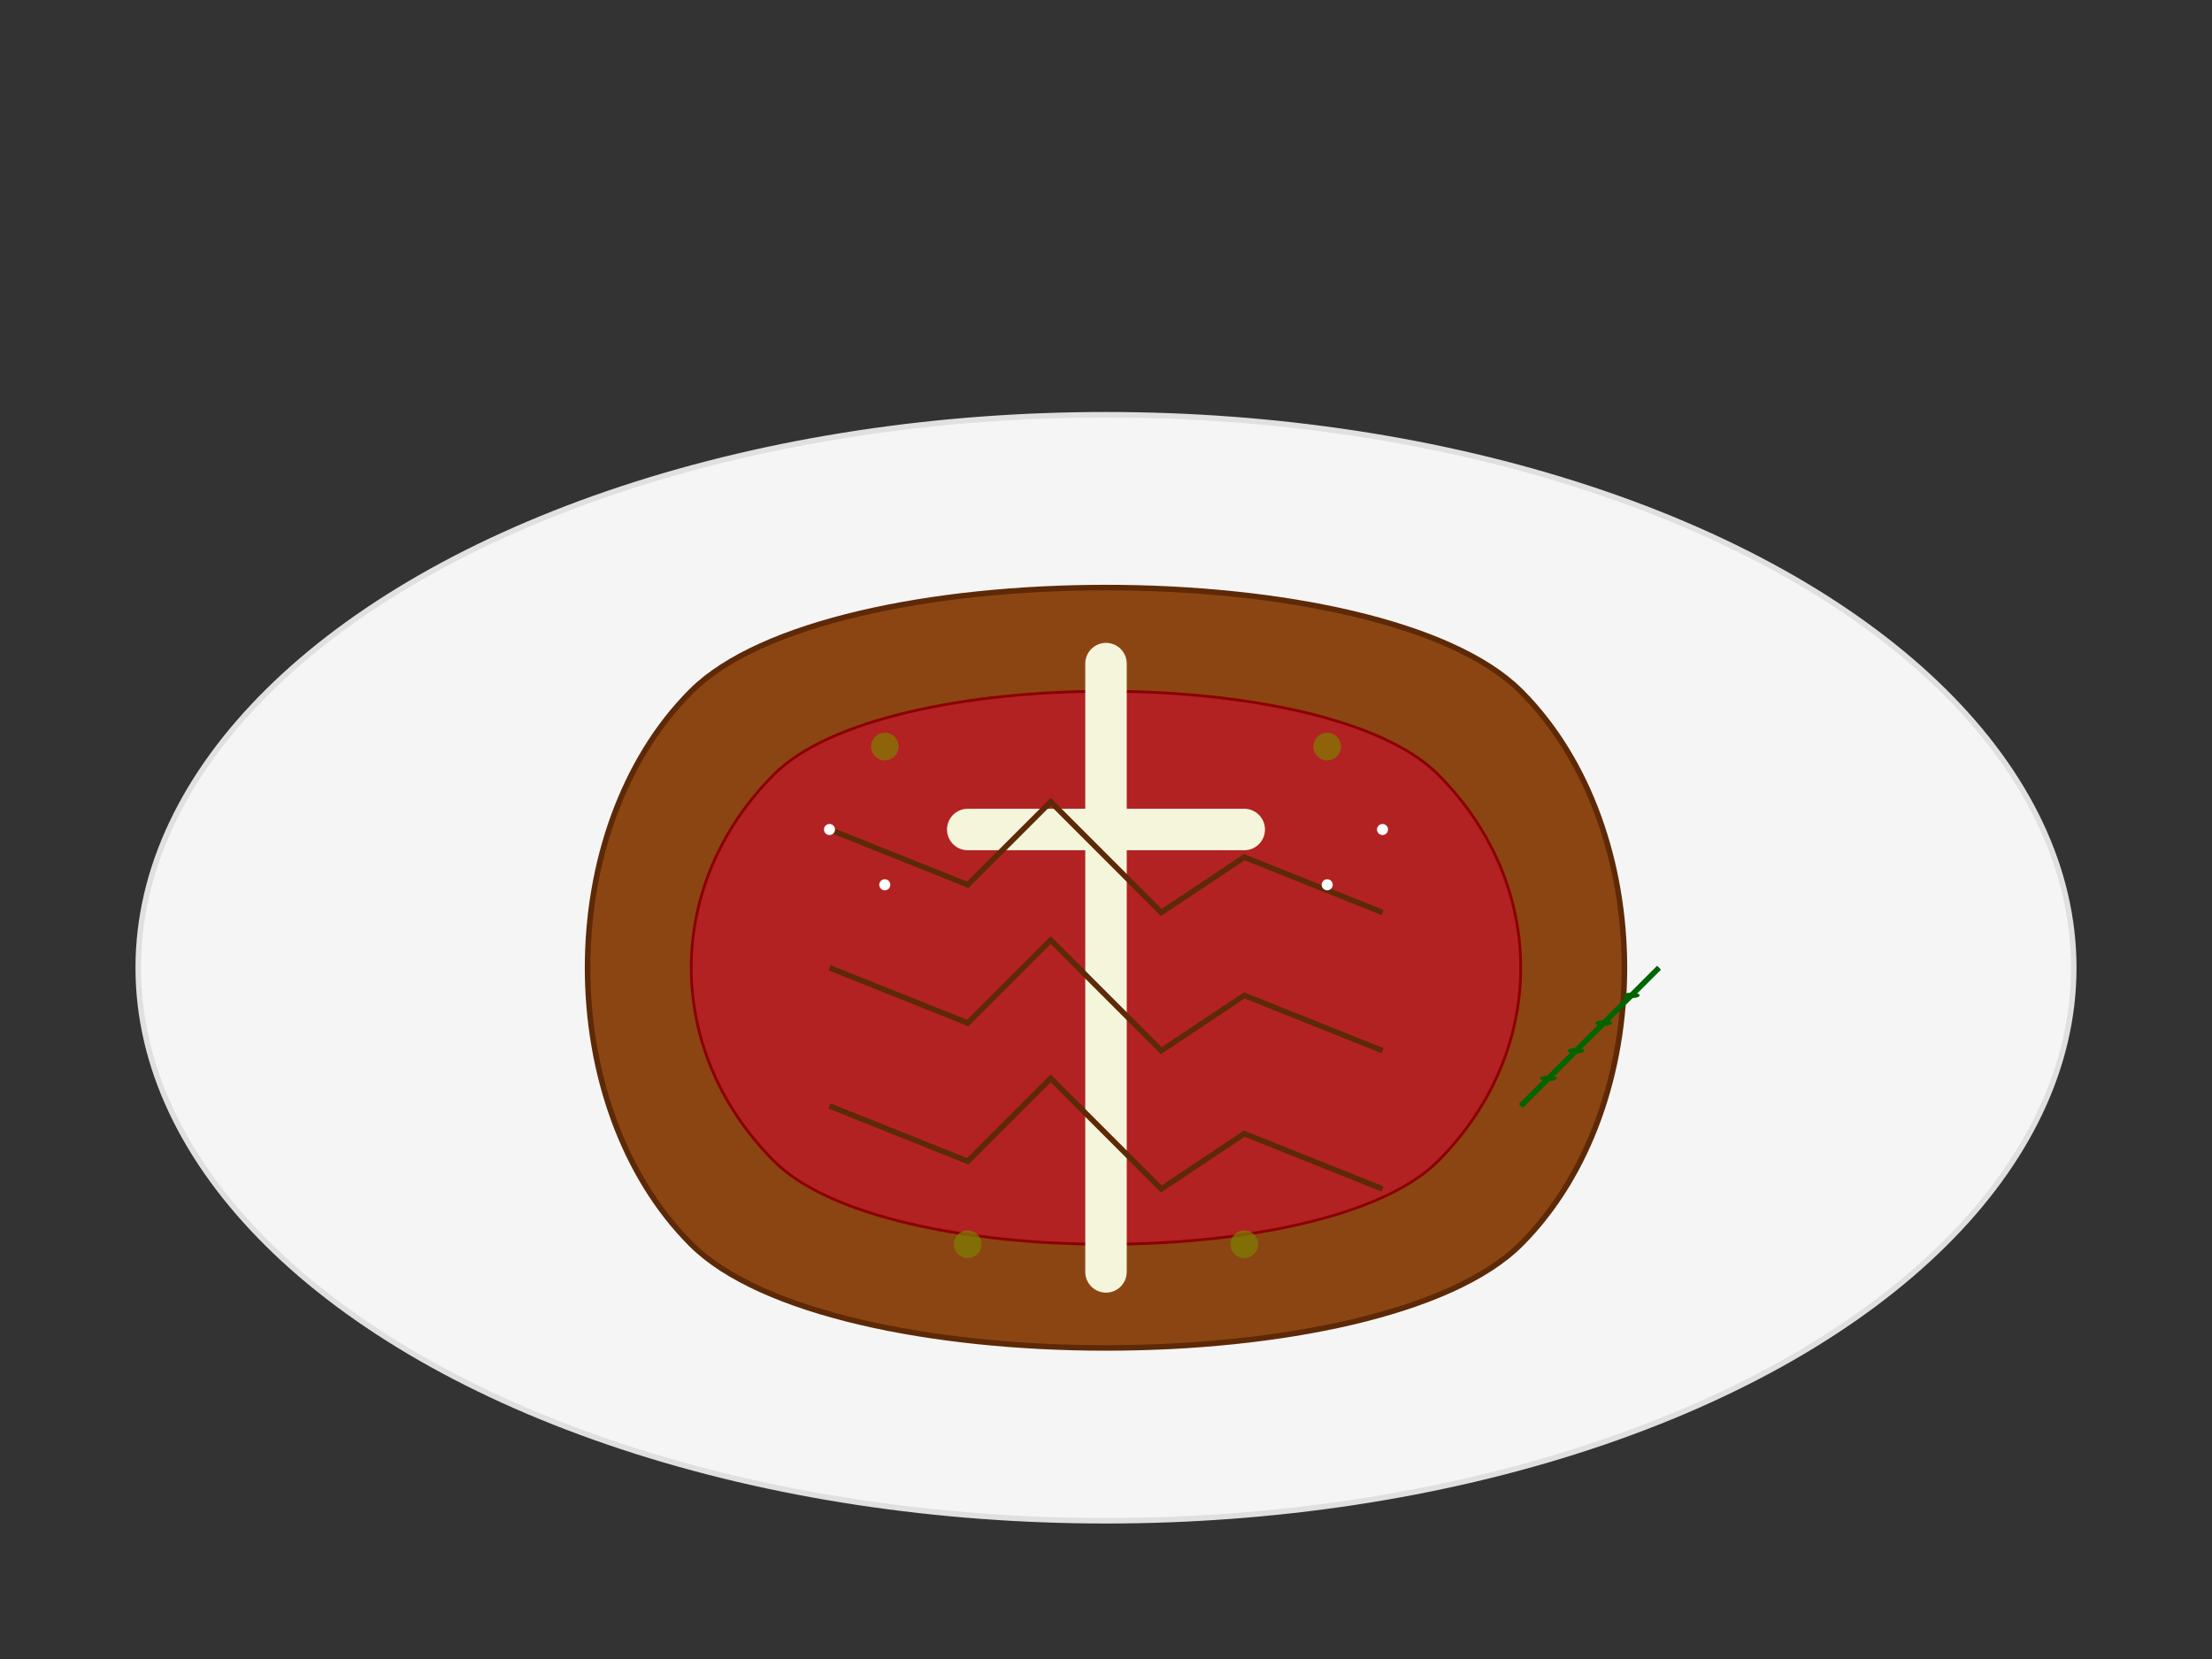 <svg xmlns="http://www.w3.org/2000/svg" viewBox="0 0 800 600" width="800" height="600">
  <rect x="0" y="0" width="800" height="600" fill="#333333" stroke="none"/>
  <!-- Sfondo del piatto -->
  <ellipse cx="400" cy="350" rx="350" ry="200" fill="#f5f5f5" stroke="#e0e0e0" stroke-width="2"/>
  
  <!-- Bistecca alla fiorentina -->
  <path d="M250 250 C300 200, 500 200, 550 250 C600 300, 600 400, 550 450 C500 500, 300 500, 250 450 C200 400, 200 300, 250 250 Z" fill="#8B4513" stroke="#5D2906" stroke-width="2"/>
  
  <!-- Parte interna della bistecca (al sangue) -->
  <path d="M280 280 C320 240, 480 240, 520 280 C560 320, 560 380, 520 420 C480 460, 320 460, 280 420 C240 380, 240 320, 280 280 Z" fill="#B22222" stroke="#8B0000" stroke-width="1"/>
  
  <!-- Osso a T caratteristico -->
  <path d="M400 240 L400 460" stroke="#F5F5DC" stroke-width="15" stroke-linecap="round"/>
  <path d="M350 300 L450 300" stroke="#F5F5DC" stroke-width="15" stroke-linecap="round"/>
  
  <!-- Dettagli della cottura -->
  <path d="M300 300 L350 320 L380 290 L420 330 L450 310 L500 330" stroke="#5D2906" stroke-width="2" fill="none"/>
  <path d="M300 350 L350 370 L380 340 L420 380 L450 360 L500 380" stroke="#5D2906" stroke-width="2" fill="none"/>
  <path d="M300 400 L350 420 L380 390 L420 430 L450 410 L500 430" stroke="#5D2906" stroke-width="2" fill="none"/>
  
  <!-- Gocce di olio d'oliva -->
  <circle cx="320" cy="270" r="5" fill="#808000" opacity="0.7"/>
  <circle cx="480" cy="270" r="5" fill="#808000" opacity="0.7"/>
  <circle cx="350" cy="450" r="5" fill="#808000" opacity="0.7"/>
  <circle cx="450" cy="450" r="5" fill="#808000" opacity="0.7"/>
  
  <!-- Rametto di rosmarino -->
  <line x1="550" y1="400" x2="600" y2="350" stroke="#006400" stroke-width="2"/>
  <line x1="560" y1="390" x2="580" y2="370" stroke="#006400" stroke-width="1"/>
  <line x1="570" y1="380" x2="590" y2="360" stroke="#006400" stroke-width="1"/>
  <line x1="580" y1="370" x2="600" y2="350" stroke="#006400" stroke-width="1"/>
  <ellipse cx="560" cy="390" rx="3" ry="1" fill="#006400"/>
  <ellipse cx="570" cy="380" rx="3" ry="1" fill="#006400"/>
  <ellipse cx="580" cy="370" rx="3" ry="1" fill="#006400"/>
  <ellipse cx="590" cy="360" rx="3" ry="1" fill="#006400"/>
  
  <!-- Sale grosso -->
  <circle cx="300" cy="300" r="2" fill="#FFFFFF"/>
  <circle cx="320" cy="320" r="2" fill="#FFFFFF"/>
  <circle cx="480" cy="320" r="2" fill="#FFFFFF"/>
  <circle cx="500" cy="300" r="2" fill="#FFFFFF"/>
</svg>